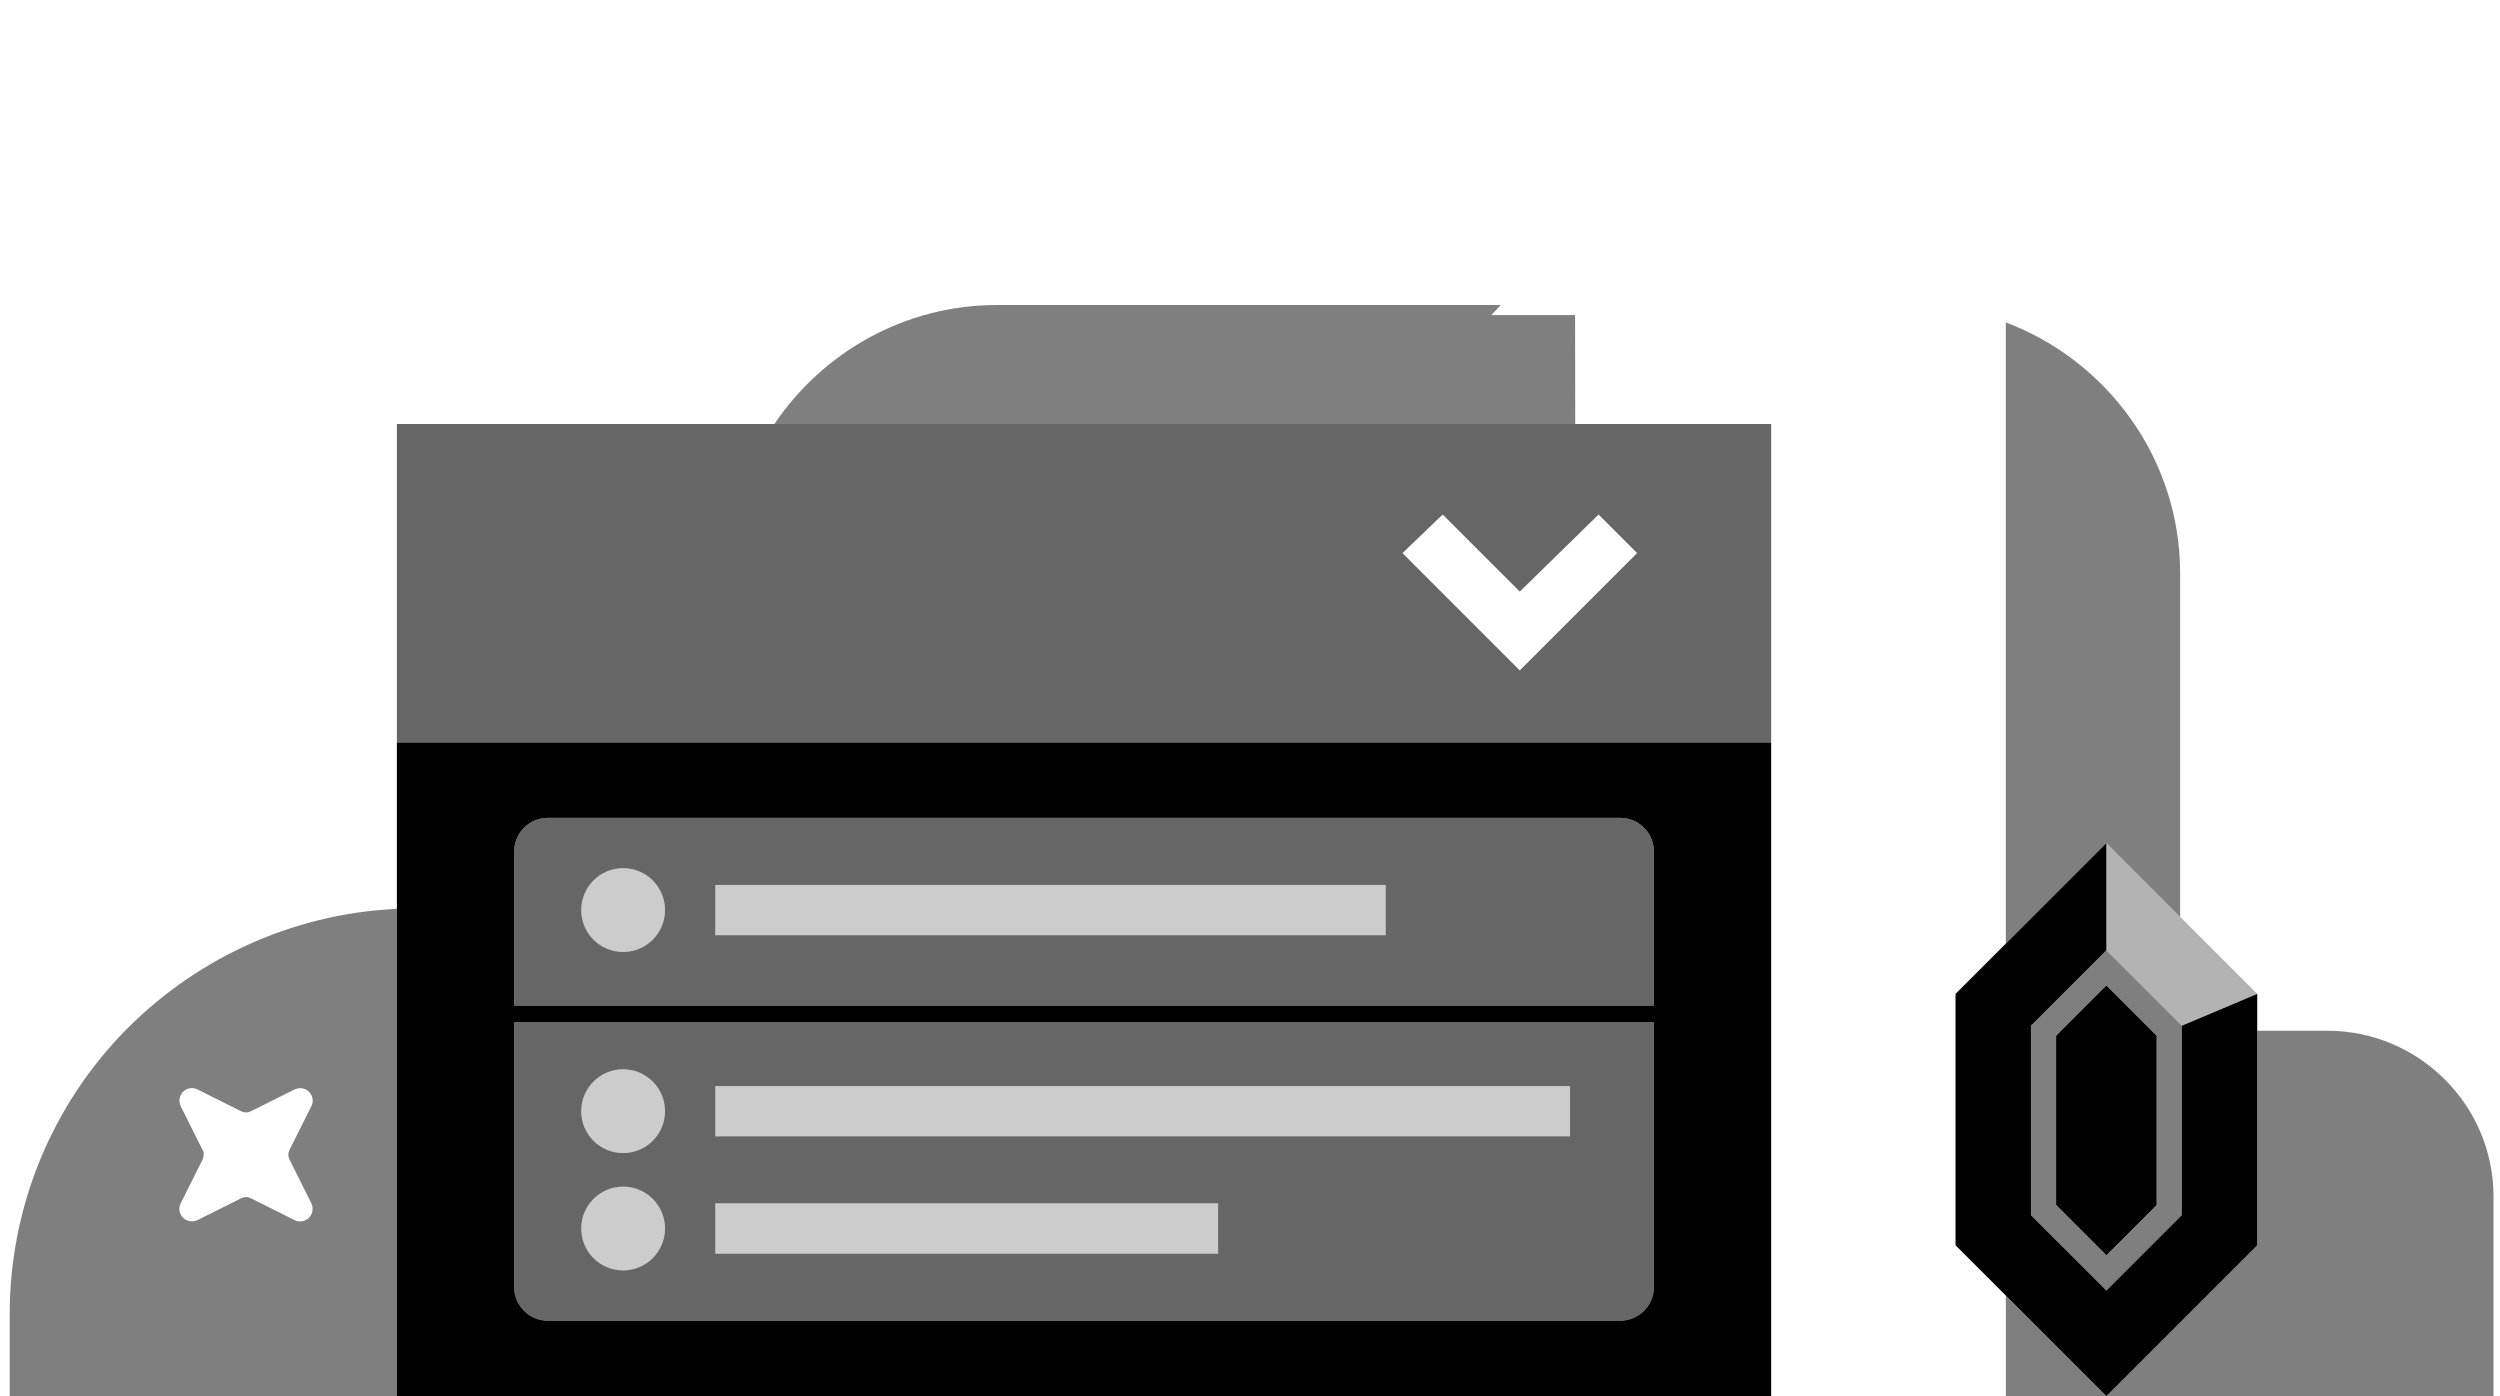 <svg xmlns="http://www.w3.org/2000/svg" width="154" height="86" viewBox="0 0 154 86"><path fill="black" d="M 24.447 45.736 L 24.447 86 L 109.105 86 L 109.105 45.736 L 24.447 45.736 z M 33.738 50.381 L 99.812 50.381 C 100.948 50.381 101.879 51.312 101.879 52.447 L 101.879 61.945 L 31.674 61.945 L 31.674 52.447 C 31.674 51.312 32.603 50.381 33.738 50.381 z M 31.674 62.977 L 101.879 62.977 L 101.879 79.289 C 101.879 80.425 100.948 81.354 99.812 81.354 L 33.738 81.354 C 32.603 81.354 31.674 80.425 31.674 79.289 L 31.674 62.977 z"/><path opacity="0.6" fill="black" d="M 24.447 26.119 L 24.447 45.736 L 109.105 45.736 L 109.105 26.119 L 24.447 26.119 z M 88.869 31.695 L 93.619 36.443 L 98.471 31.695 L 100.846 34.07 L 93.619 41.297 L 86.393 34.07 L 88.869 31.695 z M 33.738 50.381 C 32.603 50.381 31.674 51.312 31.674 52.447 L 31.674 61.945 L 101.879 61.945 L 101.879 52.447 C 101.879 51.312 100.948 50.381 99.812 50.381 L 33.738 50.381 z M 38.385 53.479 C 39.81 53.479 40.965 54.635 40.965 56.061 C 40.965 57.486 39.81 58.641 38.385 58.641 C 36.959 58.641 35.803 57.486 35.803 56.061 C 35.803 54.635 36.959 53.479 38.385 53.479 z M 44.062 54.512 L 85.359 54.512 L 85.359 57.609 L 44.062 57.609 L 44.062 54.512 z M 31.674 62.977 L 31.674 79.289 C 31.674 80.425 32.603 81.354 33.738 81.354 L 99.812 81.354 C 100.948 81.354 101.879 80.425 101.879 79.289 L 101.879 62.977 L 31.674 62.977 z M 38.385 65.867 C 39.81 65.867 40.965 67.024 40.965 68.449 C 40.965 69.875 39.81 71.029 38.385 71.029 C 36.959 71.029 35.803 69.875 35.803 68.449 C 35.803 67.024 36.959 65.867 38.385 65.867 z M 44.062 66.9 L 96.715 66.9 L 96.715 69.998 L 44.062 69.998 L 44.062 66.9 z M 38.385 73.096 C 39.81 73.096 40.965 74.25 40.965 75.676 C 40.965 77.101 39.81 78.258 38.385 78.258 C 36.959 78.258 35.803 77.101 35.803 75.676 C 35.803 74.25 36.959 73.096 38.385 73.096 z M 44.062 74.127 L 75.035 74.127 L 75.035 77.225 L 44.062 77.225 L 44.062 74.127 z"/><path fill="black" d="M 129.754 51.93 L 120.461 61.223 L 120.461 76.709 L 129.754 86 L 139.045 76.709 L 139.045 61.223 L 134.4 63.184 L 134.398 63.184 L 134.398 74.85 L 129.754 79.496 L 125.107 74.85 L 125.107 63.184 L 129.754 58.537 L 129.754 51.93 z M 129.754 60.705 L 126.656 63.803 L 126.656 74.23 L 129.754 77.328 L 132.85 74.23 L 132.85 63.803 L 129.754 60.705 z"/><path opacity="0.3" fill="black" d="m 129.753,51.93 v 6.607 l 4.646,4.646 4.646,-1.962 z"/><path opacity="0.2" fill="black" d="M 38.385 53.479 C 36.959 53.479 35.803 54.635 35.803 56.061 C 35.803 57.486 36.959 58.641 38.385 58.641 C 39.81 58.641 40.965 57.486 40.965 56.061 C 40.965 54.635 39.81 53.479 38.385 53.479 z M 44.062 54.512 L 44.062 57.609 L 85.359 57.609 L 85.359 54.512 L 44.062 54.512 z M 38.385 65.867 C 36.959 65.867 35.803 67.024 35.803 68.449 C 35.803 69.875 36.959 71.029 38.385 71.029 C 39.81 71.029 40.965 69.875 40.965 68.449 C 40.965 67.024 39.81 65.867 38.385 65.867 z M 44.062 66.9 L 44.062 69.998 L 96.715 69.998 L 96.715 66.9 L 44.062 66.9 z M 38.385 73.096 C 36.959 73.096 35.803 74.25 35.803 75.676 C 35.803 77.101 36.959 78.258 38.385 78.258 C 39.81 78.258 40.965 77.101 40.965 75.676 C 40.965 74.25 39.81 73.096 38.385 73.096 z M 44.062 74.127 L 44.062 77.225 L 75.035 77.225 L 75.035 74.127 L 44.062 74.127 z"/><path opacity="0.5" fill="black" d="m 61.408,18.789 c -5.69,0 -10.731,2.918 -13.705,7.33 h 49.332 l -0.01,-6.709 h -5.162 l 0.588,-0.621 z m 62.15,1.07 V 58.125 l 6.195,-6.195 4.543,4.543 V 35.309 c 0,-7.051 -4.486,-13.09 -10.738,-15.449 z M 24.447,55.986 C 17.946,56.284 11.797,59.125 7.309,63.906 2.972,68.552 0.598,74.644 0.598,80.941 V 86 86.104 H 153.602 V 73.715 c 0,-5.678 -4.646,-10.221 -10.221,-10.221 h -4.336 V 76.709 L 129.754,86 123.559,79.807 V 86 H 109.105 24.447 Z m 105.307,2.551 -4.646,4.646 v 11.666 l 4.646,4.646 4.645,-4.646 V 63.184 Z m 0,2.168 3.096,3.098 v 10.428 l -3.096,3.098 -3.098,-3.098 V 63.803 Z M 11.723,67.031 c 0.066,-0.009 0.134,-0.008 0.203,0.002 0.078,0.011 0.159,0.036 0.236,0.074 l 2.684,1.342 c 0.206,0.103 0.413,0.103 0.619,0 l 2.684,-1.342 c 0.723,-0.31 1.343,0.412 1.033,1.031 l -1.342,2.686 c -0.103,0.206 -0.103,0.413 0,0.619 l 1.342,2.684 c 0.31,0.723 -0.414,1.343 -1.033,1.033 l -2.684,-1.342 c -0.206,-0.103 -0.413,-0.103 -0.619,0 l -2.684,1.342 c -0.723,0.31 -1.343,-0.414 -1.033,-1.033 l 1.342,-2.684 c 0.103,-0.206 0.103,-0.516 0,-0.619 L 11.129,68.139 c -0.237,-0.553 0.13,-1.046 0.594,-1.107 z"/></svg>